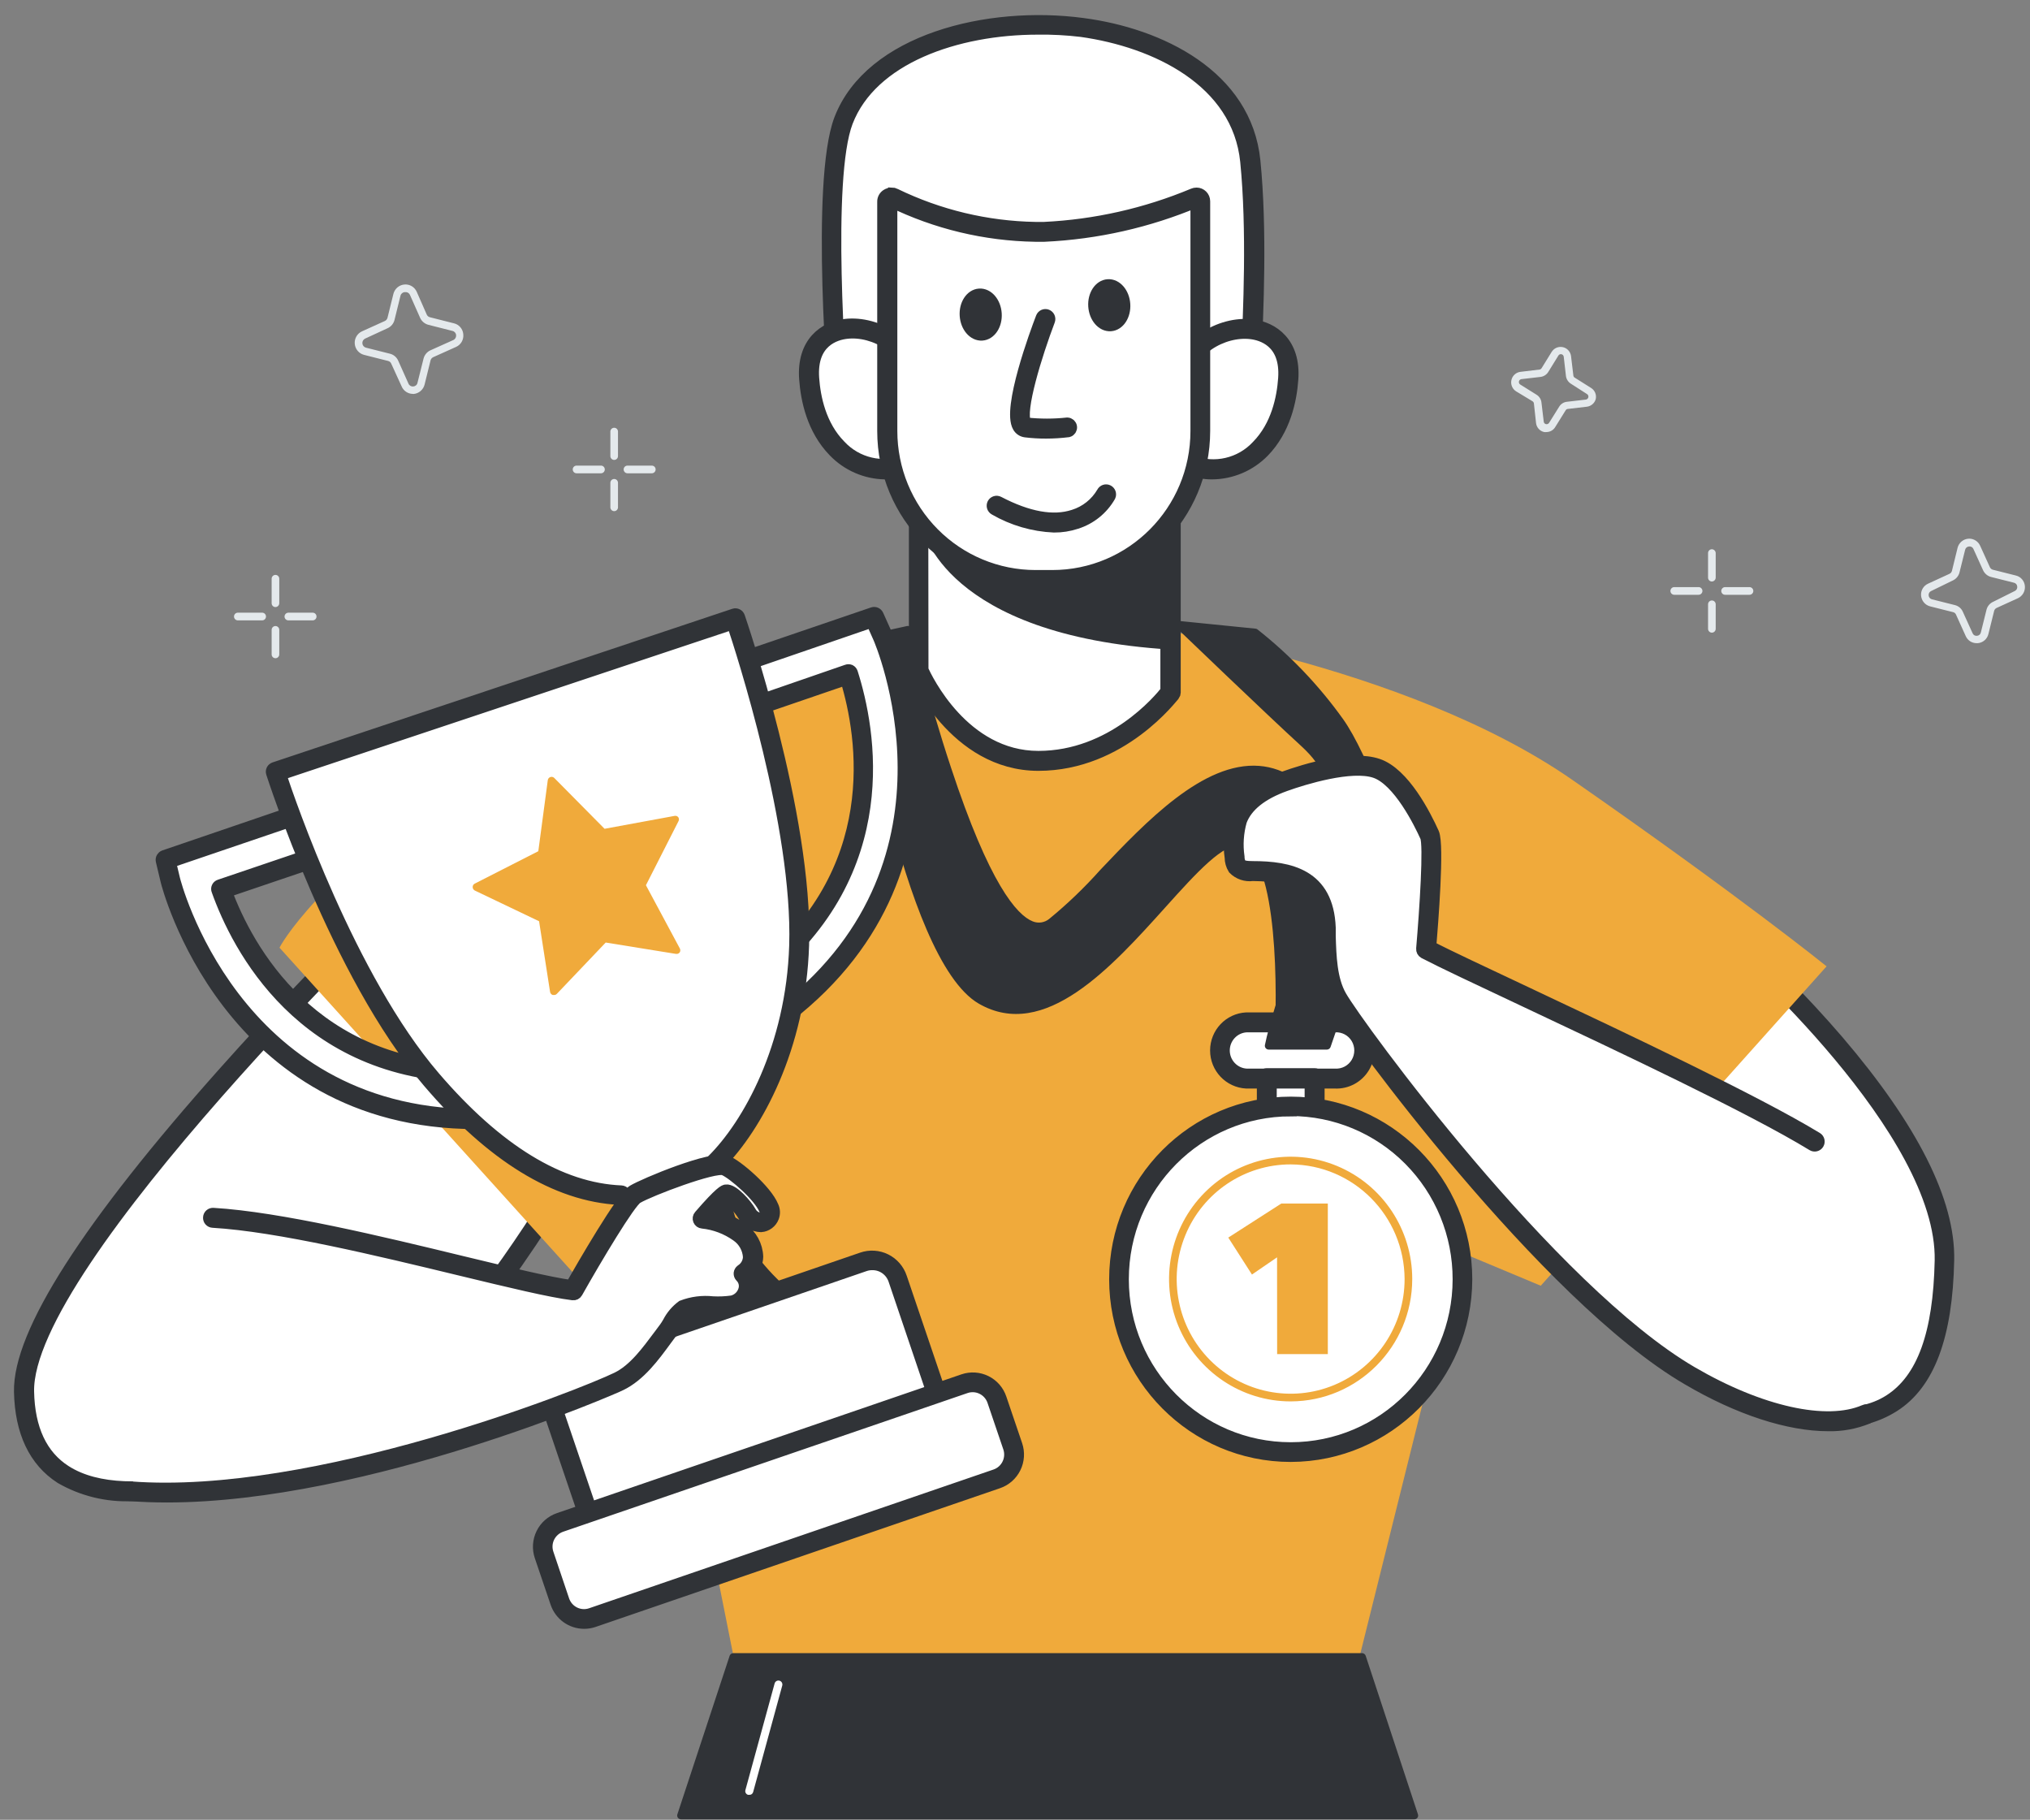 <?xml version="1.0" encoding="UTF-8"?>
<svg width="135px" height="121px" viewBox="0 0 135 121" version="1.1" xmlns="http://www.w3.org/2000/svg" xmlns:xlink="http://www.w3.org/1999/xlink">
    <rect x="0" y="0" width="135" height="121" fill="#808080" stroke="none"/>
    <title>winner__flatline (1) 2</title>
    <g id="Page-1" stroke="none" stroke-width="1" fill="none" fill-rule="evenodd">
        <g id="ШФ_Стартовая" transform="translate(-289, -6723)" fill-rule="nonzero">
            <g id="Group-10" transform="translate(0, 5912)">
                <g id="Group-25" transform="translate(72, 380)">
                    <g id="winner__flatline-(1)" transform="translate(218, 432)">
                        <path d="M113.606,60.914 C113.606,60.914 128.498,73.603 128.325,82.805 C128.153,92.007 124.265,95.806 114.331,91.43 C104.398,87.054 84.004,64.453 84.004,64.453 L113.606,60.914 Z" id="Path" fill="#FFFFFF"></path>
                        <path d="M121.311,93.513 C119.362,93.513 117.011,92.9 114.205,91.67 C104.358,87.324 83.994,64.861 83.786,64.606 C83.721,64.533 83.702,64.429 83.736,64.337 C83.77,64.245 83.851,64.18 83.948,64.167 L113.565,60.623 C113.636,60.618 113.707,60.64 113.763,60.684 C116.417,63.017 118.906,65.532 121.214,68.211 C126.168,74.002 128.64,78.904 128.559,82.79 C128.457,87.83 127.27,91.011 124.93,92.492 C123.846,93.176 122.59,93.531 121.311,93.513 L121.311,93.513 Z M84.547,64.657 C87.267,67.629 105.393,87.197 114.438,91.21 C119.006,93.253 122.463,93.534 124.671,92.114 C126.879,90.694 127.96,87.677 128.061,82.82 C128.239,74.211 114.748,62.262 113.535,61.205 L84.547,64.657 Z" id="Shape" stroke="#303337" stroke-width="0.8" fill="#303337"></path>
                        <path d="M27.856,56.262 C27.856,56.262 0.416,82.335 0.609,91.537 C0.802,100.739 11.268,98.946 21.186,94.57 C31.104,90.194 41.489,68.599 41.489,68.599 L27.856,56.262 Z" id="Path" fill="#FFFFFF"></path>
                        <path d="M7.786,98.415 C6.129,98.49 4.485,98.09 3.045,97.261 C1.299,96.138 0.386,94.197 0.33,91.542 C0.249,87.656 4.832,80.502 13.948,70.274 C20.714,62.686 27.592,56.14 27.653,56.073 C27.752,55.979 27.908,55.979 28.008,56.073 L41.657,68.426 C41.744,68.504 41.768,68.631 41.718,68.737 C39.777,72.643 37.625,76.439 35.271,80.109 C30.15,88.044 25.45,92.997 21.293,94.831 C17.806,96.347 12.288,98.415 7.786,98.415 Z M27.861,56.625 C25.516,58.871 0.69,82.933 0.868,91.532 C0.919,94.014 1.751,95.796 3.345,96.817 C7.634,99.569 16.298,96.439 21.08,94.33 C30.317,90.245 40.134,70.739 41.159,68.666 L27.861,56.625 Z" id="Shape" stroke="#303337" stroke-width="0.8" fill="#303337"></path>
                        <path d="M103.586,50.87 C92.343,43.047 74.268,40.545 74.268,40.545 L62.939,40.545 C62.939,40.545 42.357,41.77 31.114,49.593 C19.872,57.416 17.587,62.012 17.587,62.012 L38.545,85.21 L42.55,82.907 L47.788,109.174 L89.409,109.174 L96.115,82.254 L101.464,84.49 L120.473,63.253 C120.473,63.253 114.829,58.688 103.586,50.87 Z" id="Path" fill="#F0AA3B"></path>
                        <path d="M64.218,65.515 C71.056,69.457 78.431,54.026 81.608,55.031 C84.785,56.037 83.989,68.599 83.989,68.599 L87.252,68.533 C87.252,68.533 89.851,57.038 87.166,53.183 C81.029,44.38 73.152,57.207 68.919,60.291 C64.685,63.375 59.371,40.887 59.371,40.887 L56.057,41.607 C56.057,41.607 59.092,62.553 64.218,65.515 Z" id="Path" fill="#303337"></path>
                        <path d="M83.989,68.854 C83.921,68.855 83.857,68.827 83.811,68.778 C83.761,68.727 83.735,68.656 83.74,68.584 C83.963,65.147 84.004,56.053 81.532,55.277 C80.456,54.934 78.532,57.069 76.502,59.326 C72.923,63.304 68.467,68.257 64.092,65.734 L64.092,65.734 C58.919,62.747 55.93,42.495 55.808,41.632 C55.789,41.501 55.876,41.377 56.006,41.351 L59.32,40.626 C59.455,40.598 59.587,40.681 59.62,40.815 C59.62,40.861 60.706,45.411 62.249,50.053 C64.787,57.753 66.614,59.847 67.685,60.266 C68.05,60.413 68.465,60.35 68.771,60.102 C69.988,59.105 71.125,58.014 72.172,56.839 C75.218,53.632 79.019,49.639 82.74,49.925 C84.456,50.058 86.014,51.11 87.369,53.055 C90.095,56.962 87.603,68.134 87.496,68.609 C87.471,68.723 87.373,68.804 87.257,68.809 L83.999,68.875 L83.989,68.854 Z M81.293,54.73 C81.426,54.73 81.558,54.751 81.684,54.791 C83.121,55.241 83.983,57.728 84.252,62.18 C84.361,64.232 84.361,66.287 84.252,68.339 L87.044,68.283 C87.364,66.751 89.359,56.778 86.953,53.326 C85.669,51.488 84.278,50.533 82.694,50.41 C79.233,50.145 75.517,54.041 72.543,57.171 C71.475,58.368 70.316,59.48 69.076,60.495 C68.631,60.843 68.038,60.93 67.513,60.725 C63.701,59.3 59.737,43.435 59.188,41.178 L56.346,41.796 C56.701,44.104 59.676,62.594 64.35,65.285 L64.35,65.285 C68.37,67.609 72.675,62.824 76.131,58.979 C78.243,56.635 79.953,54.73 81.293,54.73 Z" id="Shape" fill="#303337"></path>
                        <path d="M82.161,25.532 C81.979,25.154 82.821,16.34 82.161,9.728 C81.029,-1.506 58.63,-2.206 55.102,6.996 C53.509,11.163 54.808,26.262 54.808,26.262 L82.161,25.532 Z" id="Path" fill="#FFFFFF"></path>
                        <path d="M54.818,26.553 C54.68,26.554 54.565,26.447 54.554,26.308 C54.503,25.69 53.27,11.101 54.869,6.929 C56.899,1.67 64.691,-0.255 71.02,0.597 C76.136,1.271 81.852,4.034 82.42,9.702 C82.877,14.262 82.628,19.757 82.476,23.04 C82.42,24.245 82.374,25.282 82.41,25.445 C82.451,25.518 82.451,25.607 82.41,25.68 C82.36,25.754 82.276,25.797 82.187,25.792 L54.818,26.553 Z M68.015,0.904 C62.604,0.904 56.955,2.86 55.326,7.093 C53.879,10.861 54.864,24.02 55.021,25.986 L81.847,25.266 C81.847,24.924 81.847,24.281 81.928,23.014 C82.075,19.741 82.329,14.272 81.877,9.738 C81.339,4.376 75.862,1.751 70.913,1.057 C69.952,0.942 68.984,0.89 68.015,0.904 Z" id="Shape" stroke="#303337" stroke-width="0.8" fill="#303337"></path>
                        <path d="M77.39,24.444 C78.06,20.237 85.004,19.2 84.664,24.158 C84.609,25.881 83.953,27.53 82.811,28.815 C81.623,30.036 79.689,30.638 78.167,29.913" id="Path" fill="#FFFFFF"></path>
                        <path d="M79.603,30.475 C79.067,30.48 78.536,30.37 78.045,30.153 C77.96,30.115 77.901,30.034 77.892,29.94 C77.882,29.847 77.923,29.755 77.998,29.7 C78.074,29.645 78.173,29.635 78.258,29.673 C79.784,30.259 81.511,29.855 82.623,28.652 C83.928,27.319 84.308,25.471 84.4,24.158 C84.572,21.697 82.907,21.232 82.182,21.151 C80.329,20.936 78.004,22.243 77.659,24.511 C77.613,24.625 77.494,24.692 77.373,24.672 C77.252,24.653 77.16,24.552 77.152,24.429 C77.558,21.876 80.156,20.39 82.263,20.63 C83.664,20.793 85.11,21.82 84.943,24.204 C84.846,25.603 84.435,27.574 83.019,29.025 C82.117,29.945 80.888,30.467 79.603,30.475 L79.603,30.475 Z" id="Path" stroke="#303337" stroke-width="0.8" fill="#303337"></path>
                        <path d="M60.087,24.444 C59.417,20.237 52.473,19.2 52.813,24.158 C52.868,25.881 53.524,27.53 54.666,28.815 C55.854,30.036 57.772,30.613 59.325,29.913" id="Path" fill="#FFFFFF"></path>
                        <path d="M57.864,30.475 C56.582,30.457 55.36,29.926 54.468,28.999 C53.052,27.549 52.641,25.578 52.544,24.179 C52.377,21.794 53.818,20.768 55.224,20.604 C57.331,20.364 59.929,21.866 60.336,24.403 C60.377,24.505 60.352,24.621 60.273,24.697 C60.194,24.772 60.077,24.791 59.978,24.744 C59.88,24.697 59.82,24.594 59.828,24.485 C59.473,22.238 57.148,20.911 55.295,21.13 C54.569,21.212 52.905,21.677 53.077,24.138 C53.169,25.45 53.549,27.299 54.854,28.631 C55.966,29.835 57.693,30.238 59.219,29.653 C59.351,29.595 59.504,29.654 59.564,29.786 C59.621,29.918 59.563,30.072 59.432,30.133 C58.939,30.358 58.405,30.475 57.864,30.475 Z" id="Path" stroke="#303337" stroke-width="0.8" fill="#303337"></path>
                        <path d="M60.087,43.598 C60.087,43.598 62.574,49.593 68.056,49.593 C73.538,49.593 76.827,45.049 76.827,45.049 L76.827,26.262 L60.077,25.532 L60.087,43.598 Z" id="Path" fill="#FFFFFF"></path>
                        <path d="M68.056,49.854 C62.472,49.854 59.869,43.762 59.843,43.726 C59.838,43.692 59.838,43.658 59.843,43.624 L59.843,25.532 C59.843,25.459 59.872,25.389 59.924,25.338 C59.977,25.29 60.046,25.264 60.117,25.266 L76.867,25.997 C77.008,26.005 77.119,26.12 77.121,26.262 L77.121,45.049 C77.121,45.104 77.103,45.157 77.07,45.202 C77.004,45.253 73.598,49.854 68.056,49.854 Z M60.346,43.542 C60.594,44.094 63.066,49.328 68.056,49.328 C72.969,49.328 76.131,45.513 76.568,44.957 L76.568,26.512 L60.325,25.803 L60.346,43.542 Z" id="Shape" stroke="#303337" stroke-width="0.8" fill="#303337"></path>
                        <path d="M60.579,34.044 C60.721,34.836 62.939,41.071 76.822,41.934 L76.822,33.191 C74.482,33.529 70.299,35.969 67.772,35.745 C65.66,35.556 63.483,35.351 61.549,34.534 C61.219,34.376 60.909,34.213 60.579,34.044 Z" id="Path" fill="#303337"></path>
                        <path d="M76.827,42.189 L76.827,42.189 C61.777,41.254 60.361,34.157 60.346,34.085 C60.33,33.988 60.372,33.891 60.452,33.835 C60.535,33.784 60.639,33.784 60.721,33.835 C61,33.993 61.315,34.151 61.67,34.31 C63.604,35.132 65.843,35.331 67.812,35.5 C69.254,35.637 71.365,34.82 73.213,34.106 C74.371,33.606 75.574,33.221 76.806,32.957 C76.88,32.946 76.954,32.968 77.009,33.018 C77.065,33.065 77.096,33.134 77.096,33.207 L77.096,41.949 C77.096,42.019 77.066,42.086 77.014,42.133 C76.962,42.177 76.894,42.197 76.827,42.189 L76.827,42.189 Z M61.036,34.565 C61.767,36.204 64.863,40.866 76.573,41.663 L76.573,33.493 C75.484,33.768 74.417,34.125 73.38,34.56 C71.38,35.331 69.32,36.133 67.756,35.985 C65.726,35.811 63.467,35.607 61.457,34.759 L61.036,34.565 Z" id="Shape" fill="#303337"></path>
                        <path d="M67.863,37.302 L68.98,37.302 C74.275,37.302 78.568,32.983 78.568,27.656 L78.568,12.383 C75.356,13.732 71.934,14.505 68.457,14.666 C64.932,14.714 61.445,13.932 58.275,12.383 L58.275,27.656 C58.275,30.214 59.285,32.668 61.083,34.477 C62.881,36.286 65.32,37.302 67.863,37.302 L67.863,37.302 Z" id="Path" fill="#FFFFFF"></path>
                        <path d="M78.568,12.383 L78.568,27.656 C78.568,32.983 74.275,37.302 68.98,37.302 L67.863,37.302 C65.32,37.302 62.881,36.286 61.083,34.477 C59.285,32.668 58.275,30.214 58.275,27.656 L58.275,12.383 C61.259,13.841 64.525,14.623 67.843,14.676 L68.457,14.676 C71.934,14.515 75.356,13.743 78.568,12.393 M58.265,11.883 C58.168,11.881 58.073,11.908 57.991,11.959 C57.831,12.052 57.734,12.224 57.737,12.409 L57.737,27.656 C57.742,33.274 62.269,37.825 67.853,37.828 L68.969,37.828 C74.551,37.822 79.075,33.272 79.08,27.656 L79.08,12.383 C79.08,12.101 78.853,11.872 78.573,11.872 C78.498,11.872 78.423,11.888 78.354,11.918 C75.203,13.235 71.849,13.991 68.442,14.155 L67.848,14.155 C64.616,14.099 61.434,13.337 58.523,11.923 C58.449,11.883 58.365,11.862 58.28,11.862 L58.265,11.883 Z" id="Shape" stroke="#303337" stroke-width="0.8" fill="#303337"></path>
                        <path d="M68.573,27.763 C68.114,27.765 67.654,27.738 67.198,27.682 C67.002,27.658 66.829,27.542 66.731,27.37 C66.025,26.18 67.893,21.12 68.279,20.119 C68.303,20.054 68.352,20.001 68.415,19.972 C68.478,19.943 68.549,19.941 68.614,19.966 C68.75,20.018 68.818,20.171 68.766,20.308 C67.919,22.534 66.736,26.349 67.183,27.1 C67.197,27.131 67.225,27.154 67.259,27.161 C68.163,27.258 69.075,27.258 69.979,27.161 C70.107,27.166 70.211,27.263 70.226,27.39 C70.241,27.517 70.163,27.636 70.04,27.671 C69.554,27.731 69.064,27.762 68.573,27.763 L68.573,27.763 Z" id="Path" stroke="#303337" stroke-width="0.8" fill="#303337"></path>
                        <path d="M69.096,34.009 C67.711,33.95 66.36,33.555 65.157,32.86 C65.029,32.792 64.979,32.632 65.046,32.502 C65.115,32.375 65.273,32.327 65.401,32.395 C67.355,33.416 69.04,33.728 70.401,33.283 C71.21,33.032 71.896,32.486 72.324,31.751 C72.355,31.689 72.409,31.641 72.475,31.619 C72.541,31.597 72.613,31.602 72.675,31.634 C72.804,31.698 72.859,31.855 72.797,31.986 C72.303,32.846 71.506,33.486 70.563,33.779 C70.09,33.934 69.594,34.012 69.096,34.009 L69.096,34.009 Z" id="Path" stroke="#303337" stroke-width="0.8" fill="#303337"></path>
                        <ellipse id="Oval" stroke="#303337" stroke-width="0.8" fill="#303337" transform="translate(72.769, 19.295) rotate(-3.78) translate(-72.769, -19.295) " cx="72.769" cy="19.295" rx="1" ry="1.333"></ellipse>
                        <ellipse id="Oval" stroke="#303337" stroke-width="0.8" fill="#303337" transform="translate(64.219, 19.917) rotate(-3.78) translate(-64.219, -19.917) " cx="64.219" cy="19.917" rx="1" ry="1.333"></ellipse>
                        <path d="M30.688,73.42 C14.278,73.42 10.385,57.682 10.324,57.523 L10.004,56.17 L18.978,53.106 L19.963,56.007 L13.705,58.136 C14.928,61.563 19.197,70.391 30.693,70.356 L30.688,73.42 Z" id="Path" fill="#FFFFFF"></path>
                        <path d="M30.663,73.675 C14.126,73.675 10.116,57.743 10.08,57.585 L9.756,56.226 C9.73,56.098 9.801,55.97 9.923,55.925 L18.897,52.861 C19.03,52.817 19.174,52.887 19.222,53.02 L20.202,55.92 C20.229,55.982 20.229,56.052 20.202,56.114 C20.171,56.175 20.118,56.223 20.054,56.247 L14.034,58.289 C15.43,62.032 19.714,70.095 30.673,70.095 L30.698,70.095 C30.837,70.098 30.949,70.211 30.952,70.351 L30.952,73.414 C30.949,73.488 30.917,73.558 30.862,73.607 C30.808,73.656 30.736,73.681 30.663,73.675 L30.663,73.675 Z M10.304,56.313 L10.573,57.442 C10.608,57.6 14.486,72.996 30.434,73.144 L30.434,70.591 C19.08,70.473 14.781,61.91 13.461,58.203 C13.433,58.141 13.433,58.07 13.461,58.009 C13.489,57.945 13.542,57.897 13.608,57.876 L19.633,55.833 L18.811,53.418 L10.304,56.313 Z" id="Shape" stroke="#303337" stroke-width="0.8" fill="#303337"></path>
                        <path d="M51.265,66.383 L49.407,63.957 C58.513,56.9 56.544,47.311 55.432,43.838 L49.143,45.957 L48.159,43.057 L57.133,39.993 L57.706,41.265 C57.772,41.413 64.239,56.293 51.265,66.383 Z" id="Path" fill="#FFFFFF"></path>
                        <path d="M51.265,66.623 C51.187,66.622 51.112,66.587 51.062,66.526 L49.204,64.095 C49.119,63.984 49.14,63.824 49.25,63.738 C57.95,56.997 56.437,47.974 55.27,44.15 L49.235,46.218 C49.103,46.262 48.961,46.191 48.915,46.06 L47.93,43.159 C47.908,43.095 47.908,43.024 47.93,42.96 C47.961,42.9 48.014,42.854 48.078,42.832 L57.052,39.769 C57.176,39.728 57.311,39.787 57.366,39.906 L57.935,41.173 C58.001,41.326 64.533,56.395 51.392,66.587 C51.354,66.611 51.31,66.623 51.265,66.623 Z M49.742,63.988 L51.265,66.031 C63.828,56.089 57.518,41.52 57.453,41.392 L56.98,40.33 L48.463,43.256 L49.281,45.671 L55.326,43.583 C55.389,43.558 55.46,43.558 55.524,43.583 C55.584,43.614 55.629,43.667 55.651,43.731 C56.848,47.489 58.655,56.916 49.742,63.988 Z" id="Shape" stroke="#303337" stroke-width="0.8" fill="#303337"></path>
                        <path d="M47.89,40.126 L17.318,50.339 C17.318,50.339 21.506,63.585 27.673,70.79 C32.8,76.774 37.083,78.357 40.307,78.49 C41.113,79.421 41.709,80.517 42.053,81.702 C42.865,84.536 42.393,88.044 42.393,88.044 L50.844,85.144 C50.844,85.144 48.093,82.82 47.215,80.007 C46.863,78.818 46.643,77.593 46.56,76.356 C49.255,73.69 51.935,68.339 52.143,61.889 C52.407,53.163 47.89,40.126 47.89,40.126 Z" id="Path" fill="#FFFFFF"></path>
                        <path d="M42.393,88.274 C42.333,88.275 42.275,88.253 42.23,88.213 C42.163,88.157 42.129,88.07 42.139,87.983 C42.139,87.947 42.596,84.495 41.809,81.748 C41.487,80.633 40.933,79.599 40.185,78.715 C35.992,78.5 31.718,75.881 27.495,70.928 C21.369,63.779 17.131,50.502 17.09,50.39 C17.069,50.326 17.075,50.257 17.105,50.197 C17.136,50.138 17.189,50.093 17.253,50.073 L47.824,39.86 C47.955,39.816 48.098,39.887 48.144,40.019 C48.189,40.151 52.676,53.193 52.407,61.843 C52.194,68.66 49.296,73.925 46.824,76.407 C46.907,77.584 47.12,78.749 47.458,79.879 C48.306,82.586 50.981,84.873 51.011,84.894 C51.083,84.953 51.116,85.046 51.099,85.137 C51.082,85.229 51.018,85.303 50.93,85.333 L42.479,88.233 L42.393,88.274 Z M17.638,50.487 C18.242,52.31 22.257,64.06 27.866,70.606 C32.048,75.488 36.236,78.051 40.317,78.22 C40.388,78.223 40.454,78.256 40.499,78.311 C41.33,79.268 41.944,80.396 42.296,81.615 C42.775,83.591 42.907,85.635 42.687,87.656 L50.352,85.026 C49.58,84.306 47.692,82.361 46.976,80.068 C46.612,78.862 46.387,77.618 46.306,76.361 C46.302,76.287 46.33,76.214 46.382,76.162 C48.788,73.782 51.671,68.609 51.884,61.864 C52.128,53.949 48.331,42.271 47.727,40.458 L17.638,50.487 Z" id="Shape" stroke="#303337" stroke-width="0.8" fill="#303337"></path>
                        <path d="M37.673,86.057 L58.623,86.018 C59.099,86.016 59.556,86.204 59.892,86.542 C60.227,86.879 60.415,87.338 60.413,87.816 L60.398,96.078 L35.866,96.123 L35.881,87.861 C35.881,87.384 36.07,86.925 36.406,86.587 C36.742,86.248 37.198,86.057 37.673,86.057 Z" id="Path" fill="#FFFFFF" transform="translate(48.14, 91.071) rotate(-18.83) translate(-48.14, -91.071) "></path>
                        <path d="M38.154,100.054 C38.046,100.054 37.951,99.984 37.916,99.881 L35.261,92.058 C35.086,91.543 35.123,90.978 35.363,90.49 C35.604,90.007 36.026,89.64 36.535,89.469 L56.331,82.667 C56.843,82.489 57.405,82.524 57.891,82.765 C58.377,83.006 58.747,83.432 58.919,83.949 L61.574,91.772 C61.618,91.906 61.548,92.051 61.417,92.099 L38.22,100.06 L38.154,100.054 Z M57.011,83.055 C56.838,83.053 56.667,83.081 56.503,83.137 L36.708,89.934 C36.323,90.066 36.007,90.347 35.83,90.715 C35.649,91.082 35.621,91.507 35.754,91.894 L38.327,99.477 L61.041,91.68 L58.473,84.097 C58.261,83.468 57.671,83.047 57.011,83.055 L57.011,83.055 Z" id="Shape" stroke="#303337" stroke-width="0.8" fill="#303337"></path>
                        <path d="M35.846,95.473 L65.666,95.418 C66.218,95.417 66.666,95.864 66.667,96.416 C66.668,96.417 66.668,96.419 66.667,96.42 L66.659,101.1 C66.658,101.651 66.212,102.097 65.661,102.098 L35.841,102.153 C35.289,102.154 34.84,101.707 34.839,101.155 C34.839,101.154 34.839,101.152 34.839,101.151 L34.848,96.471 C34.849,95.92 35.295,95.474 35.846,95.473 Z" id="Rectangle" fill="#FFFFFF" transform="translate(50.753, 98.785) rotate(-18.83) translate(-50.753, -98.785) "></path>
                        <path d="M37.845,106.902 C37.01,106.903 36.267,106.369 35.997,105.574 L34.947,102.48 C34.779,101.987 34.813,101.447 35.042,100.98 C35.27,100.512 35.674,100.155 36.165,99.988 L36.165,99.988 L63.066,90.761 C63.557,90.593 64.094,90.628 64.559,90.858 C65.024,91.086 65.378,91.493 65.543,91.986 L66.594,95.081 C66.762,95.574 66.727,96.114 66.499,96.581 C66.27,97.049 65.866,97.405 65.376,97.573 L38.474,106.8 C38.272,106.869 38.059,106.904 37.845,106.902 L37.845,106.902 Z M36.322,100.468 C35.959,100.593 35.66,100.858 35.49,101.203 C35.321,101.549 35.298,101.948 35.424,102.311 L36.469,105.411 C36.729,106.168 37.548,106.572 38.302,106.315 L65.203,97.088 C65.566,96.963 65.864,96.699 66.032,96.353 C66.201,96.008 66.226,95.609 66.102,95.244 L65.051,92.15 C64.791,91.393 63.973,90.989 63.219,91.246 L36.322,100.468 Z" id="Shape" stroke="#303337" stroke-width="0.8" fill="#303337"></path>
                        <path d="M13.167,79.997 C20.156,80.405 33.236,84.337 37.129,84.817 C37.129,84.817 40.494,78.873 41.23,78.429 C41.966,77.985 46.438,76.167 47.235,76.494 C48.032,76.82 50.519,79.047 50.159,79.833 C49.798,80.62 48.976,80.252 48.666,79.7 C48.357,79.149 47.55,78.363 47.311,78.403 C47.073,78.444 45.722,80.007 45.722,80.007 C46.603,80.097 47.445,80.418 48.164,80.936 C49.215,81.758 49.382,83.02 48.468,83.668 C48.775,84.013 48.873,84.497 48.725,84.935 C48.576,85.373 48.205,85.697 47.753,85.782 C46.834,85.966 45.25,85.649 44.499,86.068 C44.073,86.303 43.697,87.089 43.413,87.467 C42.52,88.662 41.525,90.189 40.139,90.863 C38.383,91.716 20.344,99.11 7.654,98.15" id="Path" fill="#FFFFFF"></path>
                        <path d="M10.08,98.502 C9.248,98.502 8.436,98.471 7.634,98.41 C7.522,98.37 7.451,98.259 7.461,98.139 C7.47,98.02 7.558,97.922 7.675,97.9 C19.953,98.834 37.764,91.741 40.027,90.638 C41.185,90.077 42.058,88.856 42.87,87.774 C42.987,87.62 43.093,87.467 43.205,87.324 C43.317,87.181 43.367,87.079 43.459,86.931 C43.677,86.506 43.99,86.137 44.372,85.854 C45.019,85.606 45.715,85.517 46.403,85.593 C46.831,85.616 47.261,85.597 47.687,85.537 C48.07,85.447 48.378,85.16 48.494,84.781 C48.597,84.459 48.508,84.106 48.265,83.872 C48.213,83.816 48.185,83.74 48.189,83.663 C48.199,83.586 48.239,83.516 48.301,83.469 C48.605,83.277 48.795,82.946 48.808,82.586 C48.775,82.01 48.479,81.482 48.007,81.156 C47.327,80.672 46.535,80.373 45.707,80.288 C45.608,80.28 45.522,80.217 45.484,80.124 C45.445,80.031 45.462,79.924 45.53,79.849 C46.946,78.209 47.184,78.174 47.276,78.158 C47.737,78.082 48.631,79.113 48.895,79.583 C49.03,79.838 49.284,80.009 49.57,80.037 C49.626,80.037 49.793,80.037 49.925,79.741 C49.947,79.643 49.933,79.539 49.885,79.45 C49.529,78.541 47.758,77.004 47.144,76.754 C46.529,76.504 42.23,78.128 41.367,78.638 C40.86,78.934 38.642,82.652 37.358,84.929 C37.306,85.022 37.203,85.073 37.099,85.057 C35.627,84.878 32.845,84.204 29.632,83.428 C24.227,82.121 17.501,80.492 13.151,80.237 C13.082,80.234 13.016,80.203 12.969,80.151 C12.922,80.099 12.898,80.031 12.903,79.961 C12.905,79.89 12.936,79.823 12.989,79.776 C13.042,79.729 13.111,79.705 13.182,79.711 C17.577,79.971 24.348,81.605 29.754,82.917 C32.83,83.658 35.505,84.306 36.987,84.511 C37.718,83.234 40.373,78.623 41.098,78.184 C41.824,77.745 46.372,75.835 47.337,76.228 C48.027,76.514 49.945,78.148 50.382,79.22 C50.487,79.441 50.498,79.696 50.412,79.925 C50.283,80.267 49.968,80.502 49.605,80.528 C49.12,80.514 48.68,80.239 48.453,79.808 C48.174,79.351 47.802,78.96 47.362,78.659 C46.966,79.013 46.595,79.393 46.25,79.797 C47.007,79.935 47.723,80.246 48.342,80.706 C48.954,81.129 49.331,81.819 49.357,82.565 C49.344,82.991 49.161,83.395 48.849,83.683 C49.09,84.038 49.154,84.485 49.022,84.894 C48.855,85.461 48.394,85.892 47.819,86.017 C47.357,86.085 46.889,86.107 46.423,86.083 C45.822,86.018 45.214,86.085 44.641,86.277 C44.343,86.525 44.098,86.83 43.921,87.176 C43.819,87.34 43.723,87.488 43.636,87.605 L43.306,88.049 C42.479,89.178 41.545,90.46 40.261,91.077 C40.098,91.18 23.394,98.502 10.08,98.502 Z" id="Path" stroke="#303337" stroke-width="0.8" fill="#303337"></path>
                        <rect id="Rectangle" fill="#FFFFFF" x="80.035" y="66.95" width="9.598" height="3.738" rx="1.869"></rect>
                        <path d="M87.775,70.979 L81.892,70.979 C80.762,70.923 79.874,69.985 79.874,68.847 C79.874,67.709 80.762,66.771 81.892,66.715 L87.775,66.715 C88.557,66.676 89.296,67.074 89.699,67.75 C90.101,68.425 90.101,69.269 89.699,69.944 C89.296,70.62 88.557,71.017 87.775,70.979 L87.775,70.979 Z M81.892,67.241 C81.046,67.289 80.383,67.994 80.383,68.847 C80.383,69.7 81.046,70.405 81.892,70.453 L87.775,70.453 C88.367,70.486 88.929,70.188 89.235,69.677 C89.54,69.166 89.54,68.527 89.235,68.017 C88.929,67.506 88.367,67.207 87.775,67.241 L81.892,67.241 Z" id="Shape" stroke="#303337" stroke-width="0.8" fill="#303337"></path>
                        <rect id="Rectangle" fill="#FFFFFF" x="83.242" y="70.688" width="3.177" height="3.197"></rect>
                        <path d="M86.425,74.15 L83.242,74.15 C83.099,74.15 82.984,74.033 82.984,73.889 L82.984,70.688 C82.984,70.544 83.099,70.427 83.242,70.427 L86.425,70.427 C86.569,70.427 86.686,70.543 86.689,70.688 L86.689,73.889 C86.686,74.034 86.569,74.15 86.425,74.15 Z M83.506,73.639 L86.161,73.639 L86.161,70.979 L83.506,70.979 L83.506,73.639 Z" id="Shape" stroke="#303337" stroke-width="0.8" fill="#303337"></path>
                        <ellipse id="Oval" fill="#FFFFFF" cx="84.836" cy="84.046" rx="11.431" ry="11.5"></ellipse>
                        <path d="M84.836,95.806 C78.389,95.806 73.162,90.548 73.162,84.061 C73.162,77.575 78.389,72.317 84.836,72.317 C91.284,72.317 96.51,77.575 96.51,84.061 C96.494,90.541 91.277,95.789 84.836,95.806 Z M84.836,72.827 C78.669,72.827 73.67,77.857 73.67,84.061 C73.67,90.266 78.669,95.295 84.836,95.295 C91.003,95.295 96.003,90.266 96.003,84.061 C96.008,81.078 94.834,78.216 92.739,76.104 C90.645,73.993 87.801,72.807 84.836,72.807 L84.836,72.827 Z" id="Shape" stroke="#303337" stroke-width="0.8" fill="#303337"></path>
                        <path d="M84.836,92.18 C81.565,92.182 78.616,90.202 77.362,87.162 C76.109,84.123 76.8,80.623 79.112,78.296 C81.424,75.968 84.902,75.271 87.924,76.53 C90.946,77.789 92.917,80.755 92.917,84.046 C92.911,88.534 89.298,92.172 84.836,92.18 Z M84.836,76.422 C81.771,76.42 79.006,78.276 77.831,81.125 C76.657,83.974 77.304,87.254 79.471,89.435 C81.638,91.616 84.898,92.27 87.73,91.09 C90.562,89.91 92.409,87.13 92.409,84.046 C92.39,79.846 89.011,76.444 84.836,76.422 L84.836,76.422 Z" id="Shape" fill="#F0AA3B"></path>
                        <path d="M87.252,68.533 C87.252,68.533 91.871,55.226 91.074,53.183 C90.277,51.14 89.125,48.383 88.115,46.963 C86.517,44.737 84.609,42.752 82.451,41.071 L77.375,40.56 C77.375,40.56 83.41,46.335 85.674,48.419 C87.938,50.502 87.252,51.483 87.196,54.485 C87.141,57.488 84.06,65.096 83.344,68.548 L87.252,68.533 Z" id="Path" fill="#303337"></path>
                        <path d="M87.252,68.788 L83.364,68.788 C83.289,68.787 83.218,68.751 83.171,68.692 C83.124,68.633 83.106,68.556 83.121,68.482 C83.405,67.088 84.07,65.05 84.77,62.895 C85.785,59.77 86.933,56.226 86.963,54.465 C86.963,53.847 87.009,53.316 87.044,52.846 C87.171,51.008 87.232,50.17 85.521,48.592 C83.283,46.55 77.283,40.785 77.223,40.729 C77.143,40.654 77.12,40.536 77.167,40.437 C77.212,40.339 77.313,40.28 77.421,40.289 L82.496,40.8 C82.541,40.802 82.583,40.818 82.618,40.846 C84.789,42.555 86.708,44.565 88.318,46.815 C89.12,47.939 90.095,49.991 91.308,53.091 C92.115,55.159 87.963,67.246 87.486,68.614 C87.451,68.715 87.358,68.784 87.252,68.788 Z M83.699,68.277 L87.09,68.277 C88.404,64.473 91.475,54.853 90.861,53.275 C89.668,50.211 88.709,48.204 87.932,47.111 C86.357,44.929 84.486,42.978 82.374,41.316 L78.121,40.871 C79.644,42.337 84.039,46.519 85.877,48.214 C87.714,49.91 87.694,51.059 87.567,52.882 C87.537,53.346 87.496,53.872 87.486,54.475 C87.455,56.313 86.344,59.74 85.268,63.049 C84.603,65.04 83.989,66.929 83.679,68.277 L83.699,68.277 Z" id="Shape" fill="#303337"></path>
                        <path d="M119.661,74.931 C113.677,71.27 97.292,63.963 93.815,62.134 C93.815,62.134 94.409,55.323 94.049,54.536 C93.409,53.117 92.059,50.63 90.496,50.109 C88.841,49.552 85.897,50.436 84.354,50.987 C83.05,51.452 81.72,52.223 81.237,53.54 C81,54.35 80.941,55.202 81.065,56.037 C81.062,56.251 81.116,56.46 81.222,56.645 C81.446,56.951 81.887,56.962 82.263,56.962 C85.161,56.962 87.014,57.784 87.13,60.74 C87.191,62.237 87.13,64.06 87.902,65.408 C88.866,67.113 101.799,84.95 111.357,90.516 C116.047,93.243 120.493,94.192 123.077,93.069" id="Path" fill="#FFFFFF"></path>
                        <path d="M120.57,93.763 C117.976,93.763 114.651,92.706 111.245,90.7 C101.794,85.195 88.811,67.471 87.694,65.489 C86.998,64.249 86.948,62.66 86.907,61.261 L86.907,60.705 C86.811,58.223 85.476,57.202 82.303,57.181 C81.844,57.244 81.382,57.087 81.055,56.757 C80.916,56.534 80.842,56.276 80.842,56.012 C80.715,55.139 80.779,54.248 81.029,53.403 C81.466,52.238 82.552,51.36 84.303,50.717 C85.922,50.134 88.871,49.256 90.618,49.838 C92.364,50.42 93.775,53.219 94.308,54.398 C94.663,55.174 94.237,60.49 94.115,61.956 C95.292,62.569 97.668,63.677 100.602,65.06 C106.997,68.073 115.758,72.209 119.818,74.676 C119.943,74.752 119.983,74.915 119.907,75.041 C119.831,75.166 119.669,75.206 119.544,75.13 C115.514,72.664 106.763,68.548 100.378,65.54 C97.287,64.085 94.846,62.936 93.714,62.344 C93.621,62.292 93.567,62.19 93.577,62.083 C93.8,59.479 94.084,55.144 93.83,54.618 C93.44,53.75 92.029,50.865 90.45,50.334 C88.871,49.803 85.73,50.763 84.481,51.212 C82.897,51.779 81.902,52.575 81.522,53.586 C81.303,54.361 81.249,55.174 81.364,55.971 C81.363,56.136 81.401,56.299 81.476,56.446 C81.613,56.635 81.933,56.65 82.303,56.655 C84.76,56.655 87.293,57.166 87.43,60.684 L87.43,61.241 C87.471,62.584 87.516,64.106 88.151,65.229 C89.262,67.2 102.139,84.786 111.499,90.25 C116.067,92.916 120.478,93.886 122.986,92.803 C123.049,92.774 123.121,92.772 123.186,92.797 C123.251,92.822 123.303,92.872 123.331,92.936 C123.387,93.07 123.326,93.225 123.194,93.283 C122.361,93.621 121.468,93.785 120.57,93.763 Z" id="Path" stroke="#303337" stroke-width="0.8" fill="#303337"></path>
                        <path d="M35.83,65.157 L35.754,65.157 C35.663,65.127 35.597,65.048 35.581,64.953 L34.85,60.255 L30.576,58.213 C30.49,58.169 30.435,58.08 30.434,57.983 C30.432,57.886 30.485,57.797 30.571,57.753 L34.799,55.598 L35.429,50.875 C35.443,50.778 35.509,50.697 35.601,50.666 C35.692,50.636 35.792,50.66 35.86,50.727 L39.205,54.107 L43.865,53.249 C43.959,53.23 44.056,53.268 44.113,53.346 C44.164,53.43 44.164,53.534 44.113,53.617 L41.956,57.86 L44.205,62.053 C44.255,62.136 44.255,62.24 44.205,62.323 C44.147,62.401 44.051,62.44 43.956,62.426 L39.281,61.67 L36.038,65.076 C35.986,65.135 35.908,65.166 35.83,65.157 L35.83,65.157 Z" id="Shape" fill="#F0AA3B"></path>
                        <polygon id="Path" fill="#F0AA3B" points="83.928 82.601 82.258 83.745 80.684 81.289 84.207 79.026 87.303 79.026 87.303 89.035 83.933 89.035"></polygon>
                        <polygon id="Path" fill="#303337" points="93.059 119.714 44.286 119.714 47.768 109.174 89.577 109.174"></polygon>
                        <path d="M93.059,119.969 L44.286,119.969 C44.206,119.969 44.131,119.931 44.083,119.867 C44.034,119.801 44.021,119.715 44.047,119.637 L47.524,109.093 C47.561,108.989 47.658,108.919 47.768,108.919 L89.577,108.919 C89.687,108.919 89.784,108.989 89.821,109.093 L93.297,119.637 C93.324,119.715 93.311,119.801 93.262,119.867 C93.214,119.931 93.139,119.969 93.059,119.969 Z M44.636,119.459 L92.709,119.459 L89.394,109.42 L47.951,109.42 L44.636,119.459 Z" id="Shape" fill="#303337"></path>
                        <path d="M48.819,118.34 C48.795,118.345 48.771,118.345 48.748,118.34 C48.614,118.303 48.534,118.164 48.57,118.029 L50.514,110.936 C50.552,110.795 50.696,110.712 50.836,110.75 C50.976,110.788 51.059,110.933 51.022,111.074 L49.083,118.167 C49.047,118.281 48.937,118.353 48.819,118.34 Z" id="Path" fill="#FFFFFF"></path>
                        <path d="M17.318,40.626 C17.459,40.626 17.572,40.741 17.572,40.882 L17.572,42.511 C17.572,42.652 17.459,42.766 17.318,42.766 C17.178,42.766 17.065,42.652 17.065,42.511 L17.065,40.882 C17.065,40.741 17.178,40.626 17.318,40.626 Z M130.633,35.191 L130.686,35.29 L131.335,36.72 C131.375,36.8 131.447,36.86 131.533,36.883 L133.056,37.266 C133.389,37.343 133.633,37.629 133.66,37.971 C133.69,38.312 133.503,38.636 133.193,38.778 L131.772,39.426 C131.692,39.466 131.634,39.539 131.614,39.626 L131.234,41.157 C131.154,41.492 130.869,41.737 130.528,41.765 L130.447,41.765 C130.135,41.766 129.853,41.582 129.726,41.295 L129.077,39.86 C129.041,39.78 128.969,39.721 128.884,39.702 L127.361,39.319 C127.03,39.236 126.788,38.951 126.757,38.609 C126.725,38.269 126.913,37.946 127.224,37.808 L128.645,37.154 C128.725,37.117 128.785,37.046 128.808,36.96 L129.183,35.428 C129.266,35.095 129.549,34.851 129.889,34.82 C130.189,34.792 130.476,34.939 130.633,35.191 Z M130.01,35.334 L129.939,35.336 C129.816,35.346 129.714,35.435 129.686,35.556 L129.305,37.088 C129.239,37.314 129.077,37.501 128.863,37.598 L127.427,38.298 C127.313,38.347 127.245,38.465 127.259,38.589 C127.269,38.714 127.357,38.819 127.478,38.849 L129,39.232 C129.237,39.288 129.435,39.453 129.533,39.677 L130.183,41.106 C130.23,41.222 130.349,41.291 130.472,41.275 C130.598,41.269 130.704,41.179 130.731,41.055 L131.112,39.523 C131.176,39.295 131.338,39.108 131.553,39.013 L132.985,38.298 C133.099,38.247 133.167,38.127 133.152,38.002 C133.144,37.877 133.055,37.773 132.934,37.746 L131.411,37.363 C131.175,37.302 130.98,37.137 130.878,36.914 L130.229,35.484 C130.185,35.399 130.101,35.344 130.01,35.334 Z M112.844,38.926 C112.984,38.926 113.098,39.04 113.098,39.181 L113.098,40.81 C113.098,40.951 112.984,41.066 112.844,41.066 C112.704,41.066 112.59,40.951 112.59,40.81 L112.59,39.181 C112.59,39.04 112.704,38.926 112.844,38.926 Z M19.795,39.738 C19.936,39.738 20.049,39.852 20.049,39.993 C20.049,40.061 20.023,40.126 19.975,40.174 C19.927,40.222 19.863,40.249 19.795,40.249 L18.176,40.249 C18.036,40.249 17.922,40.134 17.922,39.993 C17.925,39.853 18.037,39.741 18.176,39.738 L19.795,39.738 Z M16.435,39.738 C16.575,39.738 16.689,39.852 16.689,39.993 C16.689,40.134 16.575,40.249 16.435,40.249 L14.816,40.249 C14.676,40.249 14.562,40.134 14.562,39.993 C14.562,39.852 14.676,39.738 14.816,39.738 L16.435,39.738 Z M17.318,37.226 C17.459,37.226 17.572,37.34 17.572,37.481 L17.572,39.11 C17.57,39.25 17.458,39.362 17.318,39.365 C17.178,39.365 17.065,39.251 17.065,39.11 L17.065,37.481 C17.065,37.34 17.178,37.226 17.318,37.226 Z M115.347,38.037 C115.486,38.04 115.598,38.153 115.6,38.293 C115.6,38.434 115.487,38.548 115.347,38.548 L113.722,38.548 C113.582,38.548 113.469,38.434 113.469,38.293 C113.471,38.153 113.583,38.04 113.722,38.037 L115.347,38.037 Z M111.961,38.037 C112.101,38.037 112.215,38.152 112.215,38.293 C112.215,38.434 112.101,38.548 111.961,38.548 L110.342,38.548 C110.202,38.548 110.088,38.434 110.088,38.293 C110.088,38.152 110.202,38.037 110.342,38.037 L111.961,38.037 Z M112.844,35.52 C112.983,35.523 113.095,35.635 113.098,35.775 L113.098,37.409 C113.095,37.549 112.983,37.662 112.844,37.665 C112.704,37.665 112.59,37.55 112.59,37.409 L112.59,35.775 C112.59,35.634 112.704,35.52 112.844,35.52 Z M39.845,30.848 C39.985,30.848 40.098,30.962 40.098,31.103 L40.098,32.732 C40.098,32.873 39.985,32.987 39.845,32.987 C39.705,32.987 39.591,32.873 39.591,32.732 L39.591,31.103 C39.591,30.962 39.705,30.848 39.845,30.848 Z M42.347,29.959 C42.487,29.959 42.601,30.073 42.601,30.214 C42.601,30.355 42.487,30.47 42.347,30.47 L40.728,30.47 C40.588,30.47 40.474,30.355 40.474,30.214 C40.474,30.073 40.588,29.959 40.728,29.959 L42.347,29.959 Z M38.967,29.959 C39.107,29.959 39.22,30.073 39.22,30.214 C39.22,30.355 39.107,30.47 38.967,30.47 L37.342,30.47 C37.202,30.47 37.089,30.355 37.089,30.214 C37.089,30.073 37.202,29.959 37.342,29.959 L38.967,29.959 Z M39.845,27.442 C39.985,27.442 40.098,27.556 40.098,27.697 L40.098,29.326 C40.098,29.394 40.072,29.459 40.024,29.506 C39.977,29.554 39.912,29.581 39.845,29.581 C39.705,29.581 39.591,29.467 39.591,29.326 L39.591,27.697 C39.591,27.556 39.705,27.442 39.845,27.442 Z M102.937,22.083 C103.195,22.141 103.395,22.339 103.461,22.591 L103.479,22.688 L103.632,23.964 C103.635,24.023 103.668,24.077 103.718,24.107 L104.804,24.791 C105.061,24.946 105.188,25.25 105.119,25.542 C105.041,25.813 104.809,26.01 104.53,26.043 L103.261,26.191 C103.202,26.196 103.149,26.23 103.119,26.283 L102.439,27.375 C102.319,27.59 102.095,27.724 101.85,27.728 C101.798,27.735 101.745,27.735 101.693,27.728 C101.402,27.666 101.183,27.423 101.15,27.125 L101.008,25.823 C101.001,25.764 100.967,25.711 100.916,25.68 L99.825,25.021 C99.573,24.863 99.448,24.561 99.513,24.27 C99.578,23.978 99.819,23.759 100.114,23.724 L101.388,23.571 C101.44,23.563 101.486,23.533 101.515,23.489 L102.19,22.397 C102.348,22.143 102.647,22.018 102.937,22.083 Z M102.799,22.55 C102.733,22.548 102.67,22.584 102.637,22.642 L101.962,23.734 C101.849,23.914 101.663,24.033 101.454,24.061 L100.18,24.209 C100.099,24.218 100.032,24.278 100.013,24.359 C99.995,24.44 100.029,24.523 100.099,24.567 L101.185,25.246 C101.365,25.358 101.485,25.546 101.51,25.757 L101.662,27.033 C101.669,27.116 101.729,27.184 101.81,27.202 C101.89,27.219 101.973,27.185 102.018,27.115 L102.688,26.043 C102.798,25.861 102.985,25.741 103.195,25.716 L104.469,25.568 C104.549,25.554 104.613,25.492 104.63,25.412 C104.647,25.332 104.613,25.25 104.545,25.205 L103.464,24.511 C103.286,24.398 103.166,24.211 103.139,24 L102.992,22.718 C102.983,22.638 102.924,22.572 102.845,22.555 L102.799,22.55 Z M26.659,18.3 L26.714,18.403 L27.379,19.915 C27.418,20.005 27.497,20.071 27.592,20.094 L29.186,20.497 C29.53,20.577 29.783,20.873 29.81,21.227 C29.848,21.581 29.655,21.919 29.333,22.065 L27.81,22.749 C27.722,22.79 27.657,22.869 27.632,22.963 L27.237,24.567 C27.151,24.912 26.858,25.164 26.506,25.195 L26.455,25.19 C26.125,25.189 25.828,24.987 25.704,24.679 L25.018,23.178 C24.981,23.087 24.901,23.02 24.805,22.999 L23.211,22.596 C22.872,22.509 22.624,22.216 22.592,21.865 C22.56,21.514 22.751,21.181 23.069,21.033 L24.592,20.344 C24.68,20.303 24.745,20.224 24.77,20.129 L25.166,18.526 C25.257,18.192 25.544,17.95 25.886,17.918 C26.198,17.887 26.497,18.038 26.659,18.3 Z M26.013,18.424 L25.917,18.424 C25.78,18.432 25.664,18.529 25.633,18.664 L25.237,20.267 C25.177,20.515 25.006,20.72 24.775,20.824 L23.282,21.513 C23.16,21.57 23.087,21.698 23.098,21.832 C23.109,21.967 23.203,22.08 23.333,22.116 L24.932,22.519 C25.176,22.579 25.378,22.749 25.48,22.979 L26.166,24.511 C26.219,24.637 26.35,24.712 26.485,24.694 C26.622,24.688 26.737,24.589 26.764,24.454 L27.165,22.851 C27.225,22.605 27.393,22.4 27.622,22.294 L29.145,21.61 C29.271,21.554 29.347,21.422 29.333,21.283 C29.322,21.146 29.223,21.032 29.089,21.003 L27.495,20.599 C27.251,20.538 27.048,20.369 26.942,20.14 L26.262,18.608 C26.217,18.505 26.121,18.436 26.013,18.424 Z" id="Combined-Shape" fill="#E4E9EC"></path>
                    </g>
                </g>
            </g>
        </g>
    </g>
</svg>
